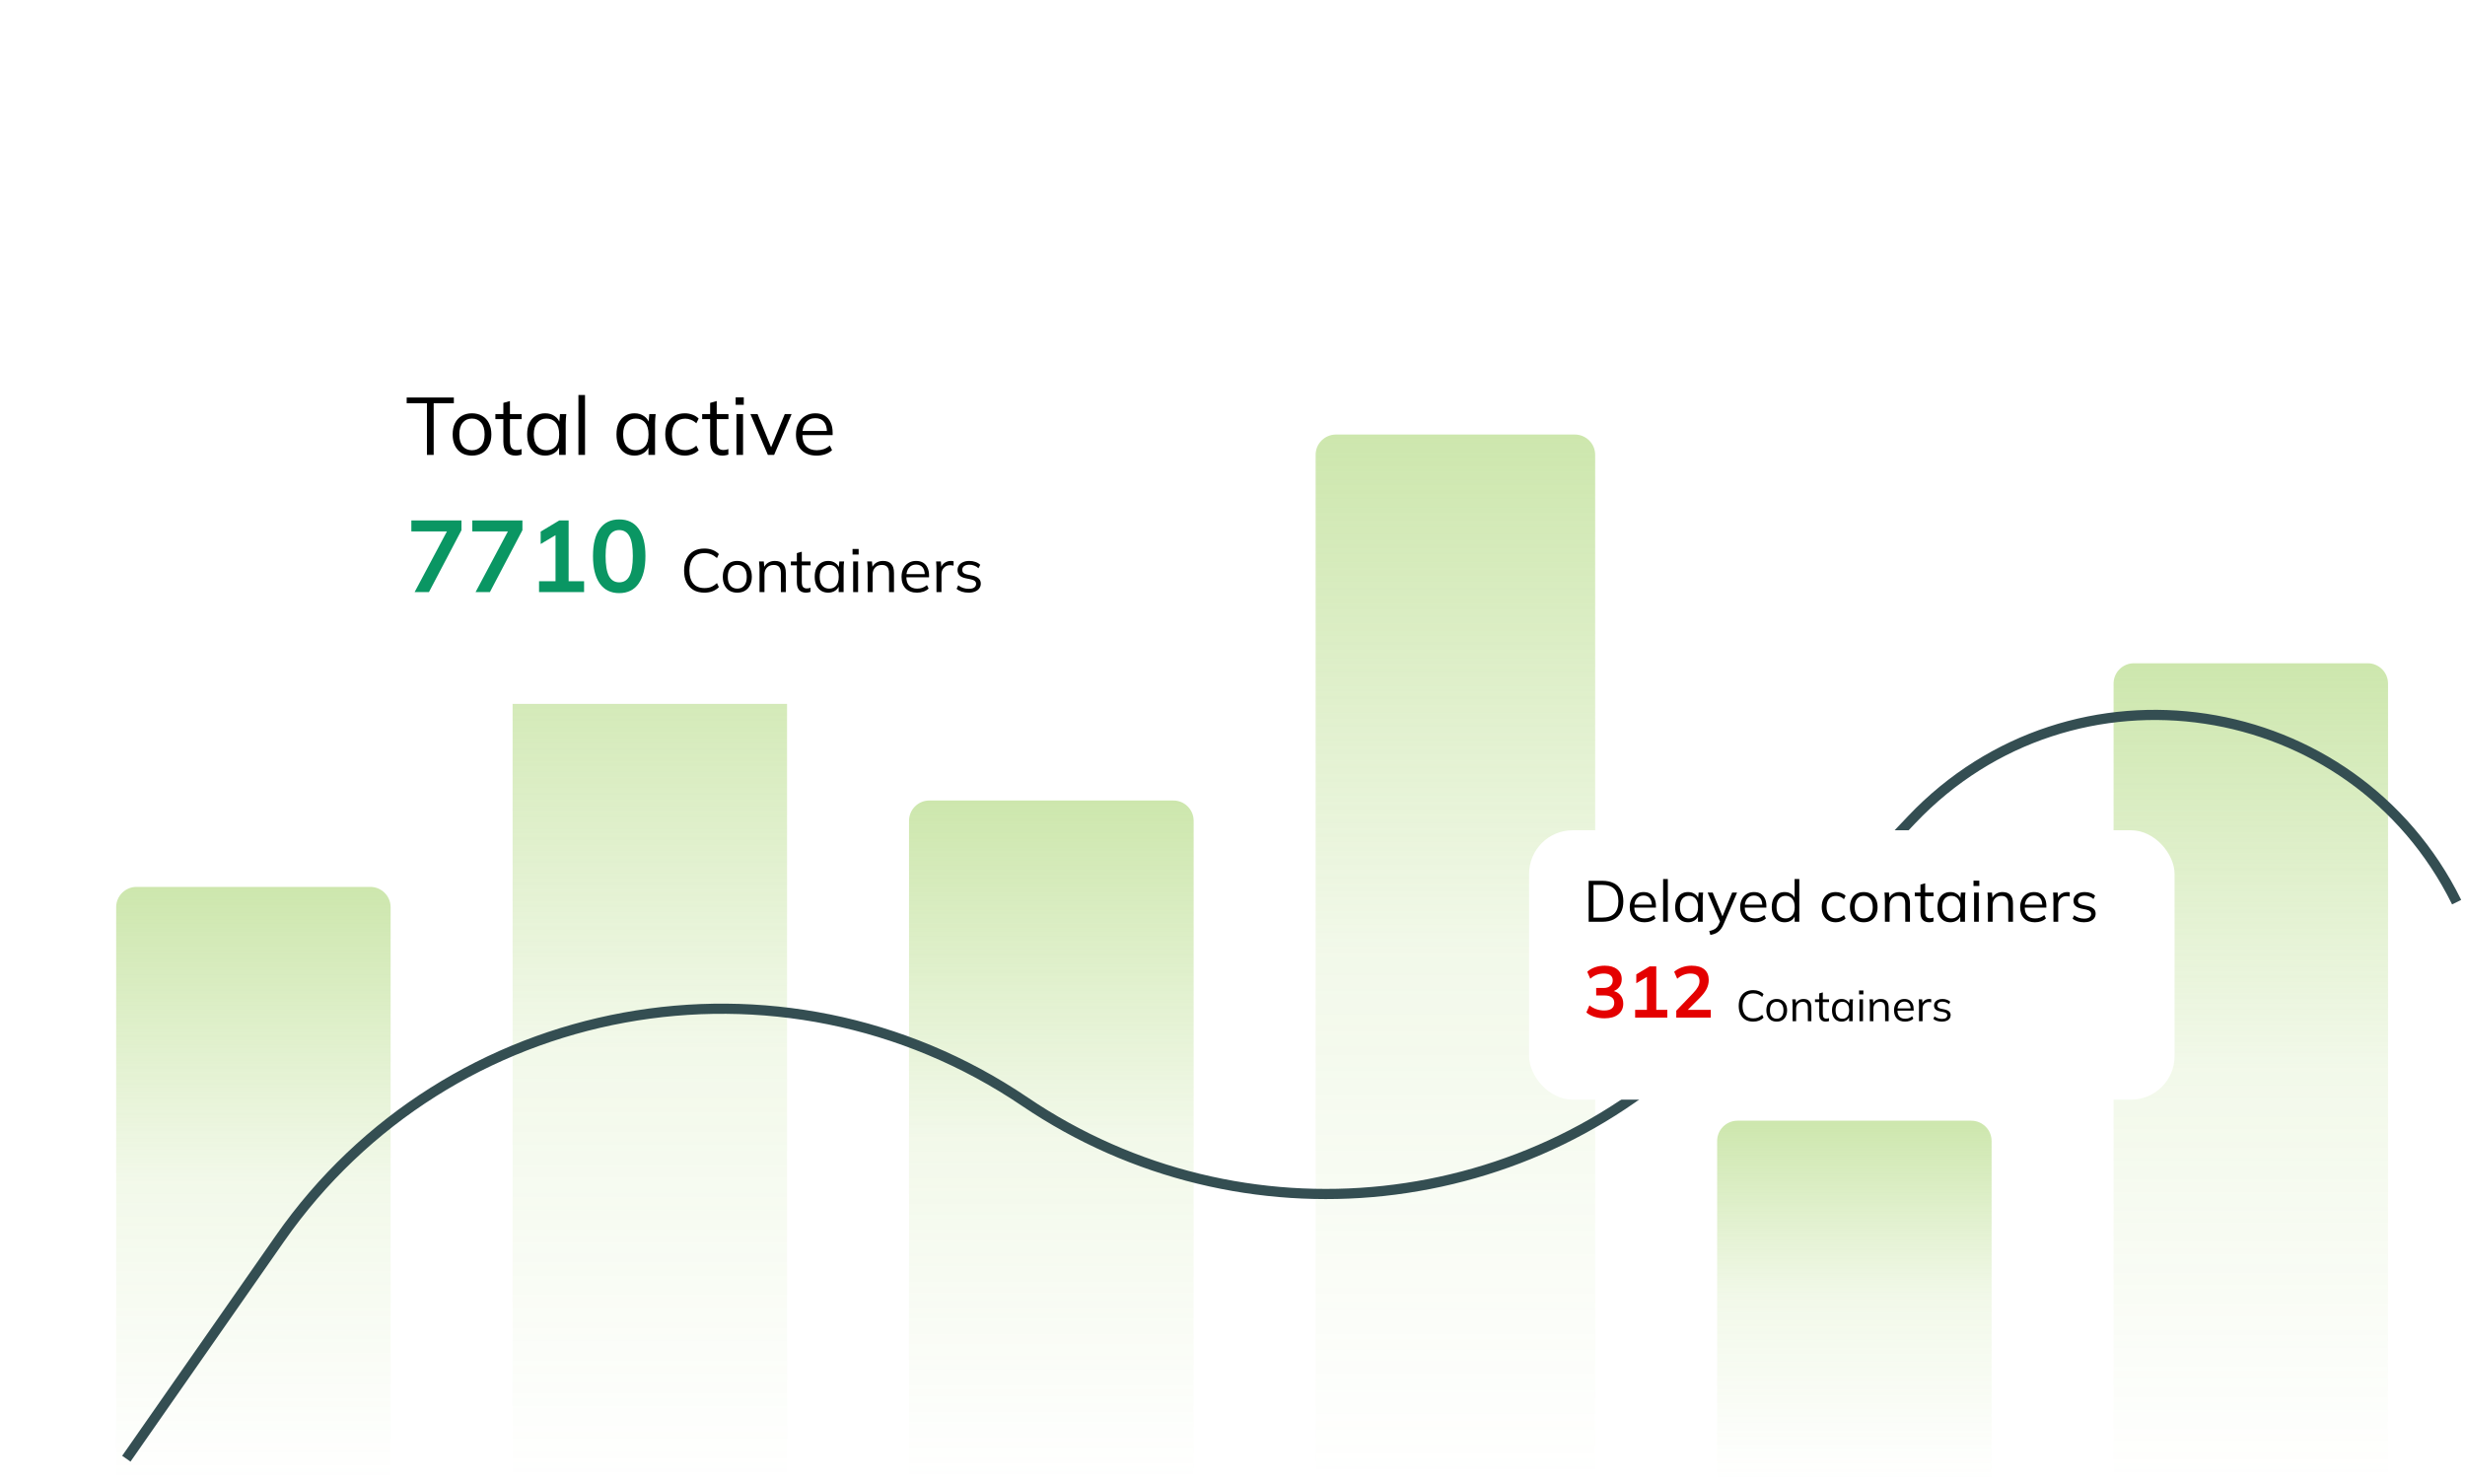 <svg width="485" height="292" viewBox="0 0 485 292" fill="none" xmlns="http://www.w3.org/2000/svg">
<g opacity="0.4">
<path d="M22.856 178.493C22.856 176.284 24.647 174.493 26.856 174.493H72.856C75.066 174.493 76.856 176.284 76.856 178.493V291.493H22.856V178.493Z" fill="url(#paint0_linear_803_51674)"/>
<path d="M100.856 126.493C100.856 124.284 102.647 122.493 104.856 122.493H150.856C153.066 122.493 154.856 124.284 154.856 126.493V291.493H100.856V126.493Z" fill="url(#paint1_linear_803_51674)"/>
<path d="M178.856 161.493C178.856 159.284 180.647 157.493 182.856 157.493H230.856C233.066 157.493 234.856 159.284 234.856 161.493V291.493H178.856V161.493Z" fill="url(#paint2_linear_803_51674)"/>
<path d="M258.856 89.493C258.856 87.284 260.647 85.493 262.856 85.493H309.856C312.066 85.493 313.856 87.284 313.856 89.493V291.493H258.856V89.493Z" fill="url(#paint3_linear_803_51674)"/>
<path d="M337.856 224.493C337.856 222.284 339.647 220.493 341.856 220.493H387.856C390.066 220.493 391.856 222.284 391.856 224.493V291.493H337.856V224.493Z" fill="url(#paint4_linear_803_51674)"/>
<path d="M415.856 134.493C415.856 132.284 417.647 130.493 419.856 130.493H465.856C468.066 130.493 469.856 132.284 469.856 134.493V291.493H415.856V134.493Z" fill="url(#paint5_linear_803_51674)"/>
</g>
<g filter="url(#filter0_d_803_51674)">
<rect x="64.856" y="60.493" width="154" height="74" rx="12" fill="white"/>
</g>
<path d="M84 89.493V79.333H80.016V78.213H89.296V79.333H85.328V89.493H84ZM92.854 89.637C92.086 89.637 91.414 89.471 90.838 89.141C90.273 88.799 89.835 88.319 89.526 87.701C89.217 87.071 89.062 86.33 89.062 85.477C89.062 84.613 89.217 83.871 89.526 83.253C89.835 82.634 90.273 82.159 90.838 81.829C91.414 81.487 92.086 81.317 92.854 81.317C93.633 81.317 94.305 81.487 94.87 81.829C95.446 82.159 95.889 82.634 96.198 83.253C96.518 83.871 96.678 84.613 96.678 85.477C96.678 86.33 96.518 87.071 96.198 87.701C95.889 88.319 95.446 88.799 94.87 89.141C94.305 89.471 93.633 89.637 92.854 89.637ZM92.854 88.581C93.622 88.581 94.23 88.319 94.678 87.797C95.126 87.263 95.35 86.49 95.35 85.477C95.35 84.453 95.121 83.679 94.662 83.157C94.214 82.623 93.611 82.357 92.854 82.357C92.097 82.357 91.494 82.623 91.046 83.157C90.598 83.679 90.374 84.453 90.374 85.477C90.374 86.49 90.598 87.263 91.046 87.797C91.494 88.319 92.097 88.581 92.854 88.581ZM101.468 89.637C100.679 89.637 100.076 89.413 99.66 88.965C99.244 88.506 99.036 87.818 99.036 86.901V82.469H97.468V81.461H99.036V79.269L100.332 78.901V81.461H102.636V82.469H100.332V86.757C100.332 87.397 100.439 87.855 100.652 88.133C100.876 88.399 101.207 88.533 101.644 88.533C101.847 88.533 102.028 88.517 102.188 88.485C102.348 88.442 102.492 88.394 102.62 88.341V89.429C102.471 89.493 102.29 89.541 102.076 89.573C101.874 89.615 101.671 89.637 101.468 89.637ZM107.27 89.637C106.556 89.637 105.932 89.471 105.398 89.141C104.865 88.799 104.449 88.319 104.15 87.701C103.862 87.082 103.718 86.341 103.718 85.477C103.718 84.602 103.862 83.855 104.15 83.237C104.449 82.618 104.865 82.143 105.398 81.813C105.932 81.482 106.556 81.317 107.27 81.317C107.996 81.317 108.62 81.503 109.142 81.877C109.676 82.239 110.028 82.735 110.198 83.365H110.006L110.182 81.461H111.43C111.398 81.77 111.366 82.085 111.334 82.405C111.313 82.714 111.302 83.018 111.302 83.317V89.493H110.006V87.605H110.182C110.012 88.234 109.66 88.73 109.126 89.093C108.593 89.455 107.974 89.637 107.27 89.637ZM107.526 88.581C108.294 88.581 108.902 88.319 109.35 87.797C109.798 87.263 110.022 86.49 110.022 85.477C110.022 84.453 109.798 83.679 109.35 83.157C108.902 82.623 108.294 82.357 107.526 82.357C106.769 82.357 106.161 82.623 105.702 83.157C105.254 83.679 105.03 84.453 105.03 85.477C105.03 86.49 105.254 87.263 105.702 87.797C106.161 88.319 106.769 88.581 107.526 88.581ZM113.808 89.493V77.717H115.104V89.493H113.808ZM124.848 89.637C124.134 89.637 123.51 89.471 122.976 89.141C122.443 88.799 122.027 88.319 121.728 87.701C121.44 87.082 121.296 86.341 121.296 85.477C121.296 84.602 121.44 83.855 121.728 83.237C122.027 82.618 122.443 82.143 122.976 81.813C123.51 81.482 124.134 81.317 124.848 81.317C125.574 81.317 126.198 81.503 126.72 81.877C127.254 82.239 127.606 82.735 127.776 83.365H127.584L127.76 81.461H129.008C128.976 81.77 128.944 82.085 128.912 82.405C128.891 82.714 128.88 83.018 128.88 83.317V89.493H127.584V87.605H127.76C127.59 88.234 127.238 88.73 126.704 89.093C126.171 89.455 125.552 89.637 124.848 89.637ZM125.104 88.581C125.872 88.581 126.48 88.319 126.928 87.797C127.376 87.263 127.6 86.49 127.6 85.477C127.6 84.453 127.376 83.679 126.928 83.157C126.48 82.623 125.872 82.357 125.104 82.357C124.347 82.357 123.739 82.623 123.28 83.157C122.832 83.679 122.608 84.453 122.608 85.477C122.608 86.49 122.832 87.263 123.28 87.797C123.739 88.319 124.347 88.581 125.104 88.581ZM134.762 89.637C133.973 89.637 133.285 89.466 132.698 89.125C132.122 88.783 131.674 88.298 131.354 87.669C131.045 87.039 130.89 86.293 130.89 85.429C130.89 84.554 131.05 83.813 131.37 83.205C131.69 82.586 132.138 82.117 132.714 81.797C133.301 81.477 133.983 81.317 134.762 81.317C135.274 81.317 135.77 81.407 136.25 81.589C136.741 81.77 137.146 82.026 137.466 82.357L137.002 83.285C136.682 82.975 136.33 82.746 135.946 82.597C135.573 82.447 135.205 82.373 134.842 82.373C134.01 82.373 133.365 82.634 132.906 83.157C132.447 83.679 132.218 84.442 132.218 85.445C132.218 86.437 132.447 87.205 132.906 87.749C133.365 88.293 134.01 88.565 134.842 88.565C135.194 88.565 135.557 88.495 135.93 88.357C136.314 88.218 136.671 87.989 137.002 87.669L137.466 88.581C137.135 88.922 136.725 89.183 136.234 89.365C135.743 89.546 135.253 89.637 134.762 89.637ZM142.156 89.637C141.367 89.637 140.764 89.413 140.348 88.965C139.932 88.506 139.724 87.818 139.724 86.901V82.469H138.156V81.461H139.724V79.269L141.02 78.901V81.461H143.324V82.469H141.02V86.757C141.02 87.397 141.127 87.855 141.34 88.133C141.564 88.399 141.895 88.533 142.332 88.533C142.535 88.533 142.716 88.517 142.876 88.485C143.036 88.442 143.18 88.394 143.308 88.341V89.429C143.159 89.493 142.977 89.541 142.764 89.573C142.561 89.615 142.359 89.637 142.156 89.637ZM144.902 89.493V81.461H146.198V89.493H144.902ZM144.742 79.637V78.181H146.342V79.637H144.742ZM151.082 89.493L147.642 81.461H149.05L151.93 88.533H151.498L154.41 81.461H155.754L152.314 89.493H151.082ZM160.673 89.637C159.414 89.637 158.422 89.274 157.697 88.549C156.971 87.813 156.609 86.794 156.609 85.493C156.609 84.65 156.769 83.919 157.089 83.301C157.409 82.671 157.857 82.186 158.433 81.845C159.009 81.493 159.67 81.317 160.417 81.317C161.153 81.317 161.771 81.471 162.273 81.781C162.774 82.09 163.158 82.533 163.425 83.109C163.691 83.674 163.825 84.346 163.825 85.125V85.605H157.601V84.789H162.977L162.705 84.997C162.705 84.143 162.513 83.477 162.129 82.997C161.745 82.517 161.174 82.277 160.417 82.277C159.617 82.277 158.993 82.559 158.545 83.125C158.097 83.679 157.873 84.431 157.873 85.381V85.525C157.873 86.527 158.118 87.29 158.609 87.813C159.11 88.325 159.809 88.581 160.705 88.581C161.185 88.581 161.633 88.511 162.049 88.373C162.475 88.223 162.881 87.983 163.265 87.653L163.713 88.565C163.361 88.906 162.913 89.173 162.369 89.365C161.835 89.546 161.27 89.637 160.673 89.637Z" fill="black"/>
<path d="M138.596 116.601C137.748 116.601 137.028 116.425 136.436 116.073C135.844 115.721 135.388 115.221 135.068 114.573C134.756 113.925 134.6 113.153 134.6 112.257C134.6 111.361 134.756 110.593 135.068 109.953C135.388 109.305 135.844 108.805 136.436 108.453C137.028 108.101 137.748 107.925 138.596 107.925C139.196 107.925 139.732 108.017 140.204 108.201C140.676 108.385 141.088 108.653 141.44 109.005L141.068 109.797C140.684 109.461 140.304 109.217 139.928 109.065C139.552 108.905 139.112 108.825 138.608 108.825C137.64 108.825 136.904 109.125 136.4 109.725C135.896 110.325 135.644 111.169 135.644 112.257C135.644 113.345 135.896 114.193 136.4 114.801C136.904 115.401 137.64 115.701 138.608 115.701C139.112 115.701 139.552 115.625 139.928 115.473C140.304 115.313 140.684 115.061 141.068 114.717L141.44 115.521C141.088 115.865 140.676 116.133 140.204 116.325C139.732 116.509 139.196 116.601 138.596 116.601ZM145.058 116.601C144.482 116.601 143.978 116.477 143.546 116.229C143.122 115.973 142.794 115.613 142.562 115.149C142.33 114.677 142.214 114.121 142.214 113.481C142.214 112.833 142.33 112.277 142.562 111.813C142.794 111.349 143.122 110.993 143.546 110.745C143.978 110.489 144.482 110.361 145.058 110.361C145.642 110.361 146.146 110.489 146.57 110.745C147.002 110.993 147.334 111.349 147.566 111.813C147.806 112.277 147.926 112.833 147.926 113.481C147.926 114.121 147.806 114.677 147.566 115.149C147.334 115.613 147.002 115.973 146.57 116.229C146.146 116.477 145.642 116.601 145.058 116.601ZM145.058 115.809C145.634 115.809 146.09 115.613 146.426 115.221C146.762 114.821 146.93 114.241 146.93 113.481C146.93 112.713 146.758 112.133 146.414 111.741C146.078 111.341 145.626 111.141 145.058 111.141C144.49 111.141 144.038 111.341 143.702 111.741C143.366 112.133 143.198 112.713 143.198 113.481C143.198 114.241 143.366 114.821 143.702 115.221C144.038 115.613 144.49 115.809 145.058 115.809ZM149.441 116.493V111.861C149.441 111.637 149.429 111.409 149.405 111.177C149.389 110.937 149.369 110.701 149.345 110.469H150.281L150.401 111.789H150.257C150.433 111.325 150.713 110.973 151.097 110.733C151.489 110.485 151.941 110.361 152.453 110.361C153.165 110.361 153.701 110.553 154.061 110.937C154.429 111.313 154.613 111.909 154.613 112.725V116.493H153.641V112.785C153.641 112.217 153.525 111.805 153.293 111.549C153.069 111.285 152.717 111.153 152.237 111.153C151.677 111.153 151.233 111.325 150.905 111.669C150.577 112.013 150.413 112.473 150.413 113.049V116.493H149.441ZM158.608 116.601C158.016 116.601 157.564 116.433 157.252 116.097C156.94 115.753 156.784 115.237 156.784 114.549V111.225H155.608V110.469H156.784V108.825L157.756 108.549V110.469H159.484V111.225H157.756V114.441C157.756 114.921 157.836 115.265 157.996 115.473C158.164 115.673 158.412 115.773 158.74 115.773C158.892 115.773 159.028 115.761 159.148 115.737C159.268 115.705 159.376 115.669 159.472 115.629V116.445C159.36 116.493 159.224 116.529 159.064 116.553C158.912 116.585 158.76 116.601 158.608 116.601ZM162.96 116.601C162.424 116.601 161.956 116.477 161.556 116.229C161.156 115.973 160.844 115.613 160.62 115.149C160.404 114.685 160.296 114.129 160.296 113.481C160.296 112.825 160.404 112.265 160.62 111.801C160.844 111.337 161.156 110.981 161.556 110.733C161.956 110.485 162.424 110.361 162.96 110.361C163.504 110.361 163.972 110.501 164.364 110.781C164.764 111.053 165.028 111.425 165.156 111.897H165.012L165.144 110.469H166.08C166.056 110.701 166.032 110.937 166.008 111.177C165.992 111.409 165.984 111.637 165.984 111.861V116.493H165.012V115.077H165.144C165.016 115.549 164.752 115.921 164.352 116.193C163.952 116.465 163.488 116.601 162.96 116.601ZM163.152 115.809C163.728 115.809 164.184 115.613 164.52 115.221C164.856 114.821 165.024 114.241 165.024 113.481C165.024 112.713 164.856 112.133 164.52 111.741C164.184 111.341 163.728 111.141 163.152 111.141C162.584 111.141 162.128 111.341 161.784 111.741C161.448 112.133 161.28 112.713 161.28 113.481C161.28 114.241 161.448 114.821 161.784 115.221C162.128 115.613 162.584 115.809 163.152 115.809ZM167.863 116.493V110.469H168.835V116.493H167.863ZM167.743 109.101V108.009H168.943V109.101H167.743ZM170.722 116.493V111.861C170.722 111.637 170.71 111.409 170.686 111.177C170.67 110.937 170.65 110.701 170.626 110.469H171.562L171.682 111.789H171.538C171.714 111.325 171.994 110.973 172.378 110.733C172.77 110.485 173.222 110.361 173.734 110.361C174.446 110.361 174.982 110.553 175.342 110.937C175.71 111.313 175.894 111.909 175.894 112.725V116.493H174.922V112.785C174.922 112.217 174.806 111.805 174.574 111.549C174.35 111.285 173.998 111.153 173.518 111.153C172.958 111.153 172.514 111.325 172.186 111.669C171.858 112.013 171.694 112.473 171.694 113.049V116.493H170.722ZM180.43 116.601C179.486 116.601 178.742 116.329 178.198 115.785C177.654 115.233 177.382 114.469 177.382 113.493C177.382 112.861 177.502 112.313 177.742 111.849C177.982 111.377 178.318 111.013 178.75 110.757C179.182 110.493 179.678 110.361 180.238 110.361C180.79 110.361 181.254 110.477 181.63 110.709C182.006 110.941 182.294 111.273 182.494 111.705C182.694 112.129 182.794 112.633 182.794 113.217V113.577H178.126V112.965H182.158L181.954 113.121C181.954 112.481 181.81 111.981 181.522 111.621C181.234 111.261 180.806 111.081 180.238 111.081C179.638 111.081 179.17 111.293 178.834 111.717C178.498 112.133 178.33 112.697 178.33 113.409V113.517C178.33 114.269 178.514 114.841 178.882 115.233C179.258 115.617 179.782 115.809 180.454 115.809C180.814 115.809 181.15 115.757 181.462 115.653C181.782 115.541 182.086 115.361 182.374 115.113L182.71 115.797C182.446 116.053 182.11 116.253 181.702 116.397C181.302 116.533 180.878 116.601 180.43 116.601ZM184.257 116.493V111.921C184.257 111.681 184.249 111.437 184.233 111.189C184.225 110.941 184.209 110.701 184.185 110.469H185.121L185.241 111.933L185.073 111.945C185.153 111.585 185.293 111.289 185.493 111.057C185.693 110.825 185.929 110.653 186.201 110.541C186.473 110.421 186.757 110.361 187.053 110.361C187.173 110.361 187.277 110.365 187.365 110.373C187.461 110.381 187.549 110.401 187.629 110.433L187.617 111.297C187.497 111.257 187.385 111.233 187.281 111.225C187.185 111.209 187.073 111.201 186.945 111.201C186.593 111.201 186.285 111.285 186.021 111.453C185.765 111.621 185.569 111.837 185.433 112.101C185.305 112.365 185.241 112.645 185.241 112.941V116.493H184.257ZM190.586 116.601C190.106 116.601 189.658 116.537 189.242 116.409C188.826 116.273 188.482 116.085 188.21 115.845L188.546 115.161C188.842 115.393 189.162 115.565 189.506 115.677C189.858 115.789 190.222 115.845 190.598 115.845C191.078 115.845 191.438 115.761 191.678 115.593C191.926 115.417 192.05 115.177 192.05 114.873C192.05 114.641 191.97 114.457 191.81 114.321C191.658 114.177 191.406 114.065 191.054 113.985L189.938 113.757C189.426 113.645 189.042 113.457 188.786 113.193C188.53 112.921 188.402 112.577 188.402 112.161C188.402 111.809 188.494 111.501 188.678 111.237C188.862 110.965 189.13 110.753 189.482 110.601C189.834 110.441 190.246 110.361 190.718 110.361C191.158 110.361 191.562 110.429 191.93 110.565C192.306 110.693 192.618 110.881 192.866 111.129L192.518 111.801C192.278 111.569 192.002 111.397 191.69 111.285C191.386 111.165 191.07 111.105 190.742 111.105C190.27 111.105 189.914 111.201 189.674 111.393C189.442 111.577 189.326 111.821 189.326 112.125C189.326 112.357 189.398 112.549 189.542 112.701C189.694 112.845 189.926 112.953 190.238 113.025L191.354 113.253C191.898 113.373 192.302 113.561 192.566 113.817C192.838 114.065 192.974 114.401 192.974 114.825C192.974 115.185 192.874 115.501 192.674 115.773C192.474 116.037 192.194 116.241 191.834 116.385C191.482 116.529 191.066 116.601 190.586 116.601Z" fill="black"/>
<path d="M81.576 116.493L88.416 103.653V104.553H80.936V102.393H90.796V104.313L84.396 116.493H81.576ZM93.569 116.493L100.409 103.653V104.553H92.929V102.393H102.789V104.313L96.389 116.493H93.569ZM106.061 116.493V114.353H109.301V104.553H110.541L106.381 107.033V104.593L110.041 102.393H111.881V114.353H114.921V116.493H106.061ZM121.833 116.693C120.18 116.693 118.906 116.066 118.013 114.813C117.12 113.546 116.673 111.746 116.673 109.413C116.673 107.053 117.12 105.259 118.013 104.033C118.906 102.806 120.18 102.193 121.833 102.193C123.5 102.193 124.773 102.806 125.653 104.033C126.546 105.259 126.993 107.046 126.993 109.393C126.993 111.739 126.546 113.546 125.653 114.813C124.773 116.066 123.5 116.693 121.833 116.693ZM121.833 114.573C122.74 114.573 123.413 114.159 123.853 113.333C124.293 112.493 124.513 111.179 124.513 109.393C124.513 107.606 124.293 106.313 123.853 105.513C123.413 104.699 122.74 104.293 121.833 104.293C120.94 104.293 120.266 104.699 119.813 105.513C119.373 106.313 119.153 107.606 119.153 109.393C119.153 111.179 119.373 112.493 119.813 113.333C120.266 114.159 120.94 114.573 121.833 114.573Z" fill="#0A9663"/>
<path d="M24.856 286.993L55.055 243.709C88.217 196.176 153.643 184.252 201.637 216.744V216.744C244.336 245.653 301.884 239.549 337.369 202.135L376.113 161.284C407.766 127.91 462.98 136.255 483.356 177.493V177.493" stroke="#344e52" stroke-width="2"/>
<g filter="url(#filter1_d_803_51674)">
<rect x="300.856" y="160.493" width="127" height="53" rx="8.571" fill="white"/>
</g>
<path d="M312.576 181.35V173.293H315.25C316.142 173.293 316.896 173.449 317.513 173.761C318.13 174.066 318.599 174.519 318.919 175.121C319.239 175.716 319.399 176.447 319.399 177.316C319.399 178.177 319.239 178.908 318.919 179.51C318.599 180.112 318.13 180.569 317.513 180.881C316.896 181.194 316.142 181.35 315.25 181.35H312.576ZM313.525 180.538H315.182C316.279 180.538 317.094 180.272 317.627 179.738C318.161 179.197 318.427 178.39 318.427 177.316C318.427 176.234 318.161 175.426 317.627 174.893C317.094 174.359 316.279 174.093 315.182 174.093H313.525V180.538ZM323.56 181.453C322.661 181.453 321.952 181.194 321.434 180.676C320.916 180.15 320.657 179.422 320.657 178.493C320.657 177.891 320.771 177.369 321 176.927C321.228 176.477 321.548 176.131 321.96 175.887C322.371 175.636 322.843 175.51 323.377 175.51C323.903 175.51 324.344 175.62 324.703 175.841C325.061 176.062 325.335 176.378 325.525 176.79C325.716 177.194 325.811 177.674 325.811 178.23V178.573H321.365V177.99H325.205L325.011 178.138C325.011 177.529 324.874 177.053 324.6 176.71C324.325 176.367 323.918 176.196 323.377 176.196C322.805 176.196 322.36 176.397 322.04 176.801C321.72 177.197 321.56 177.735 321.56 178.413V178.516C321.56 179.232 321.735 179.777 322.085 180.15C322.443 180.516 322.943 180.698 323.583 180.698C323.925 180.698 324.245 180.649 324.543 180.55C324.847 180.443 325.137 180.272 325.411 180.036L325.731 180.687C325.48 180.931 325.16 181.121 324.771 181.258C324.39 181.388 323.986 181.453 323.56 181.453ZM327.228 181.35V172.938H328.153V181.35H327.228ZM332.134 181.453C331.623 181.453 331.178 181.335 330.797 181.098C330.416 180.855 330.118 180.512 329.905 180.07C329.699 179.628 329.597 179.098 329.597 178.481C329.597 177.857 329.699 177.323 329.905 176.881C330.118 176.439 330.416 176.1 330.797 175.864C331.178 175.628 331.623 175.51 332.134 175.51C332.652 175.51 333.098 175.643 333.471 175.91C333.852 176.169 334.103 176.523 334.225 176.973H334.088L334.214 175.613H335.105C335.082 175.834 335.059 176.058 335.037 176.287C335.021 176.508 335.014 176.725 335.014 176.938V181.35H334.088V180.001H334.214C334.092 180.451 333.84 180.805 333.459 181.064C333.078 181.323 332.637 181.453 332.134 181.453ZM332.317 180.698C332.865 180.698 333.299 180.512 333.619 180.138C333.939 179.757 334.099 179.205 334.099 178.481C334.099 177.75 333.939 177.197 333.619 176.824C333.299 176.443 332.865 176.253 332.317 176.253C331.776 176.253 331.341 176.443 331.014 176.824C330.694 177.197 330.534 177.75 330.534 178.481C330.534 179.205 330.694 179.757 331.014 180.138C331.341 180.512 331.776 180.698 332.317 180.698ZM336.519 183.944L336.302 183.178C336.66 183.095 336.957 182.996 337.193 182.881C337.437 182.775 337.639 182.63 337.799 182.447C337.959 182.264 338.096 182.036 338.211 181.761L338.508 181.087L338.485 181.476L335.982 175.613H336.988L339.056 180.653H338.759L340.805 175.613H341.776L339.125 181.83C338.972 182.196 338.805 182.5 338.622 182.744C338.439 182.996 338.241 183.197 338.028 183.35C337.822 183.51 337.593 183.636 337.342 183.727C337.091 183.818 336.816 183.891 336.519 183.944ZM345.29 181.453C344.391 181.453 343.682 181.194 343.164 180.676C342.646 180.15 342.387 179.422 342.387 178.493C342.387 177.891 342.501 177.369 342.73 176.927C342.958 176.477 343.278 176.131 343.69 175.887C344.101 175.636 344.573 175.51 345.107 175.51C345.632 175.51 346.074 175.62 346.432 175.841C346.791 176.062 347.065 176.378 347.255 176.79C347.446 177.194 347.541 177.674 347.541 178.23V178.573H343.095V177.99H346.935L346.741 178.138C346.741 177.529 346.604 177.053 346.33 176.71C346.055 176.367 345.648 176.196 345.107 176.196C344.535 176.196 344.09 176.397 343.77 176.801C343.45 177.197 343.29 177.735 343.29 178.413V178.516C343.29 179.232 343.465 179.777 343.815 180.15C344.173 180.516 344.672 180.698 345.312 180.698C345.655 180.698 345.975 180.649 346.272 180.55C346.577 180.443 346.867 180.272 347.141 180.036L347.461 180.687C347.21 180.931 346.89 181.121 346.501 181.258C346.12 181.388 345.716 181.453 345.29 181.453ZM351.129 181.453C350.626 181.453 350.184 181.335 349.803 181.098C349.422 180.855 349.125 180.512 348.912 180.07C348.706 179.628 348.603 179.098 348.603 178.481C348.603 177.857 348.706 177.323 348.912 176.881C349.125 176.439 349.422 176.1 349.803 175.864C350.184 175.628 350.626 175.51 351.129 175.51C351.647 175.51 352.093 175.639 352.466 175.898C352.847 176.157 353.102 176.508 353.232 176.95H353.095V172.938H354.02V181.35H353.106V179.978H353.232C353.11 180.436 352.858 180.797 352.478 181.064C352.097 181.323 351.647 181.453 351.129 181.453ZM351.323 180.698C351.864 180.698 352.298 180.512 352.626 180.138C352.954 179.757 353.118 179.205 353.118 178.481C353.118 177.75 352.954 177.197 352.626 176.824C352.298 176.443 351.864 176.253 351.323 176.253C350.782 176.253 350.348 176.443 350.02 176.824C349.7 177.197 349.54 177.75 349.54 178.481C349.54 179.205 349.7 179.757 350.02 180.138C350.348 180.512 350.782 180.698 351.323 180.698ZM361.202 181.453C360.638 181.453 360.146 181.331 359.727 181.087C359.316 180.843 358.996 180.497 358.767 180.047C358.546 179.597 358.436 179.064 358.436 178.447C358.436 177.822 358.55 177.293 358.779 176.858C359.007 176.417 359.327 176.081 359.739 175.853C360.158 175.624 360.645 175.51 361.202 175.51C361.567 175.51 361.922 175.575 362.264 175.704C362.615 175.834 362.904 176.017 363.133 176.253L362.802 176.916C362.573 176.695 362.322 176.531 362.047 176.424C361.781 176.317 361.518 176.264 361.259 176.264C360.664 176.264 360.203 176.451 359.876 176.824C359.548 177.197 359.384 177.742 359.384 178.458C359.384 179.167 359.548 179.716 359.876 180.104C360.203 180.493 360.664 180.687 361.259 180.687C361.51 180.687 361.769 180.637 362.036 180.538C362.31 180.439 362.565 180.276 362.802 180.047L363.133 180.698C362.897 180.942 362.603 181.129 362.253 181.258C361.903 181.388 361.552 181.453 361.202 181.453ZM366.691 181.453C366.143 181.453 365.663 181.335 365.251 181.098C364.847 180.855 364.535 180.512 364.314 180.07C364.093 179.62 363.983 179.091 363.983 178.481C363.983 177.864 364.093 177.335 364.314 176.893C364.535 176.451 364.847 176.112 365.251 175.876C365.663 175.632 366.143 175.51 366.691 175.51C367.247 175.51 367.727 175.632 368.131 175.876C368.543 176.112 368.859 176.451 369.08 176.893C369.308 177.335 369.423 177.864 369.423 178.481C369.423 179.091 369.308 179.62 369.08 180.07C368.859 180.512 368.543 180.855 368.131 181.098C367.727 181.335 367.247 181.453 366.691 181.453ZM366.691 180.698C367.24 180.698 367.674 180.512 367.994 180.138C368.314 179.757 368.474 179.205 368.474 178.481C368.474 177.75 368.31 177.197 367.983 176.824C367.663 176.443 367.232 176.253 366.691 176.253C366.15 176.253 365.72 176.443 365.4 176.824C365.08 177.197 364.92 177.75 364.92 178.481C364.92 179.205 365.08 179.757 365.4 180.138C365.72 180.512 366.15 180.698 366.691 180.698ZM370.866 181.35V176.938C370.866 176.725 370.855 176.508 370.832 176.287C370.817 176.058 370.797 175.834 370.775 175.613H371.666L371.78 176.87H371.643C371.811 176.428 372.077 176.093 372.443 175.864C372.817 175.628 373.247 175.51 373.735 175.51C374.413 175.51 374.923 175.693 375.266 176.058C375.617 176.417 375.792 176.984 375.792 177.761V181.35H374.866V177.818C374.866 177.277 374.756 176.885 374.535 176.641C374.321 176.39 373.986 176.264 373.529 176.264C372.996 176.264 372.573 176.428 372.26 176.756C371.948 177.083 371.792 177.521 371.792 178.07V181.35H370.866ZM379.597 181.453C379.033 181.453 378.602 181.293 378.305 180.973C378.008 180.645 377.86 180.154 377.86 179.498V176.333H376.74V175.613H377.86V174.047L378.785 173.784V175.613H380.431V176.333H378.785V179.396C378.785 179.853 378.862 180.18 379.014 180.378C379.174 180.569 379.41 180.664 379.722 180.664C379.867 180.664 379.997 180.653 380.111 180.63C380.225 180.599 380.328 180.565 380.42 180.527V181.304C380.313 181.35 380.183 181.384 380.031 181.407C379.886 181.437 379.742 181.453 379.597 181.453ZM383.741 181.453C383.23 181.453 382.785 181.335 382.404 181.098C382.023 180.855 381.726 180.512 381.512 180.07C381.307 179.628 381.204 179.098 381.204 178.481C381.204 177.857 381.307 177.323 381.512 176.881C381.726 176.439 382.023 176.1 382.404 175.864C382.785 175.628 383.23 175.51 383.741 175.51C384.259 175.51 384.705 175.643 385.078 175.91C385.459 176.169 385.71 176.523 385.832 176.973H385.695L385.821 175.613H386.712C386.689 175.834 386.667 176.058 386.644 176.287C386.628 176.508 386.621 176.725 386.621 176.938V181.35H385.695V180.001H385.821C385.699 180.451 385.448 180.805 385.067 181.064C384.686 181.323 384.244 181.453 383.741 181.453ZM383.924 180.698C384.472 180.698 384.907 180.512 385.227 180.138C385.547 179.757 385.707 179.205 385.707 178.481C385.707 177.75 385.547 177.197 385.227 176.824C384.907 176.443 384.472 176.253 383.924 176.253C383.383 176.253 382.948 176.443 382.621 176.824C382.301 177.197 382.141 177.75 382.141 178.481C382.141 179.205 382.301 179.757 382.621 180.138C382.948 180.512 383.383 180.698 383.924 180.698ZM388.411 181.35V175.613H389.336V181.35H388.411ZM388.296 174.31V173.27H389.439V174.31H388.296ZM391.134 181.35V176.938C391.134 176.725 391.122 176.508 391.1 176.287C391.084 176.058 391.065 175.834 391.042 175.613H391.934L392.048 176.87H391.911C392.079 176.428 392.345 176.093 392.711 175.864C393.084 175.628 393.515 175.51 394.002 175.51C394.681 175.51 395.191 175.693 395.534 176.058C395.884 176.417 396.06 176.984 396.06 177.761V181.35H395.134V177.818C395.134 177.277 395.023 176.885 394.802 176.641C394.589 176.39 394.254 176.264 393.797 176.264C393.263 176.264 392.841 176.428 392.528 176.756C392.216 177.083 392.06 177.521 392.06 178.07V181.35H391.134ZM400.379 181.453C399.48 181.453 398.771 181.194 398.253 180.676C397.735 180.15 397.476 179.422 397.476 178.493C397.476 177.891 397.59 177.369 397.819 176.927C398.047 176.477 398.367 176.131 398.779 175.887C399.19 175.636 399.663 175.51 400.196 175.51C400.722 175.51 401.164 175.62 401.522 175.841C401.88 176.062 402.154 176.378 402.345 176.79C402.535 177.194 402.63 177.674 402.63 178.23V178.573H398.185V177.99H402.025L401.83 178.138C401.83 177.529 401.693 177.053 401.419 176.71C401.145 176.367 400.737 176.196 400.196 176.196C399.625 176.196 399.179 176.397 398.859 176.801C398.539 177.197 398.379 177.735 398.379 178.413V178.516C398.379 179.232 398.554 179.777 398.905 180.15C399.263 180.516 399.762 180.698 400.402 180.698C400.745 180.698 401.065 180.649 401.362 180.55C401.667 180.443 401.956 180.272 402.23 180.036L402.55 180.687C402.299 180.931 401.979 181.121 401.59 181.258C401.209 181.388 400.806 181.453 400.379 181.453ZM404.024 181.35V176.996C404.024 176.767 404.016 176.535 404.001 176.298C403.993 176.062 403.978 175.834 403.955 175.613H404.847L404.961 177.007L404.801 177.018C404.877 176.676 405.011 176.394 405.201 176.173C405.392 175.952 405.616 175.788 405.875 175.681C406.134 175.567 406.405 175.51 406.687 175.51C406.801 175.51 406.9 175.514 406.984 175.521C407.075 175.529 407.159 175.548 407.235 175.578L407.224 176.401C407.11 176.363 407.003 176.34 406.904 176.333C406.813 176.317 406.706 176.31 406.584 176.31C406.249 176.31 405.955 176.39 405.704 176.55C405.46 176.71 405.273 176.916 405.144 177.167C405.022 177.418 404.961 177.685 404.961 177.967V181.35H404.024ZM410.051 181.453C409.594 181.453 409.168 181.392 408.771 181.27C408.375 181.14 408.048 180.961 407.789 180.733L408.109 180.081C408.39 180.302 408.695 180.466 409.023 180.573C409.358 180.679 409.705 180.733 410.063 180.733C410.52 180.733 410.863 180.653 411.091 180.493C411.328 180.325 411.446 180.097 411.446 179.807C411.446 179.586 411.369 179.411 411.217 179.281C411.072 179.144 410.832 179.037 410.497 178.961L409.434 178.744C408.947 178.637 408.581 178.458 408.337 178.207C408.093 177.948 407.971 177.62 407.971 177.224C407.971 176.889 408.059 176.596 408.234 176.344C408.409 176.085 408.665 175.883 409 175.738C409.335 175.586 409.728 175.51 410.177 175.51C410.596 175.51 410.981 175.575 411.331 175.704C411.689 175.826 411.987 176.005 412.223 176.241L411.891 176.881C411.663 176.66 411.4 176.497 411.103 176.39C410.813 176.276 410.512 176.218 410.2 176.218C409.75 176.218 409.411 176.31 409.183 176.493C408.962 176.668 408.851 176.9 408.851 177.19C408.851 177.411 408.92 177.594 409.057 177.738C409.202 177.876 409.423 177.978 409.72 178.047L410.783 178.264C411.301 178.378 411.686 178.557 411.937 178.801C412.196 179.037 412.326 179.357 412.326 179.761C412.326 180.104 412.23 180.405 412.04 180.664C411.849 180.916 411.583 181.11 411.24 181.247C410.905 181.384 410.509 181.453 410.051 181.453Z" fill="black"/>
<path d="M344.956 200.998C344.35 200.998 343.836 200.873 343.413 200.621C342.99 200.37 342.665 200.013 342.436 199.55C342.213 199.087 342.102 198.536 342.102 197.896C342.102 197.256 342.213 196.707 342.436 196.25C342.665 195.787 342.99 195.43 343.413 195.178C343.836 194.927 344.35 194.801 344.956 194.801C345.385 194.801 345.767 194.867 346.105 194.998C346.442 195.13 346.736 195.321 346.987 195.573L346.722 196.138C346.447 195.898 346.176 195.724 345.907 195.616C345.639 195.501 345.325 195.444 344.965 195.444C344.273 195.444 343.747 195.658 343.387 196.087C343.027 196.516 342.847 197.118 342.847 197.896C342.847 198.673 343.027 199.278 343.387 199.713C343.747 200.141 344.273 200.356 344.965 200.356C345.325 200.356 345.639 200.301 345.907 200.193C346.176 200.078 346.447 199.898 346.722 199.653L346.987 200.227C346.736 200.473 346.442 200.664 346.105 200.801C345.767 200.933 345.385 200.998 344.956 200.998ZM349.571 200.998C349.16 200.998 348.8 200.91 348.491 200.733C348.188 200.55 347.954 200.293 347.788 199.961C347.623 199.624 347.54 199.227 347.54 198.77C347.54 198.307 347.623 197.91 347.788 197.578C347.954 197.247 348.188 196.993 348.491 196.816C348.8 196.633 349.16 196.541 349.571 196.541C349.988 196.541 350.348 196.633 350.651 196.816C350.96 196.993 351.197 197.247 351.363 197.578C351.534 197.91 351.62 198.307 351.62 198.77C351.62 199.227 351.534 199.624 351.363 199.961C351.197 200.293 350.96 200.55 350.651 200.733C350.348 200.91 349.988 200.998 349.571 200.998ZM349.571 200.433C349.983 200.433 350.308 200.293 350.548 200.013C350.788 199.727 350.908 199.313 350.908 198.77C350.908 198.221 350.785 197.807 350.54 197.527C350.3 197.241 349.977 197.098 349.571 197.098C349.165 197.098 348.843 197.241 348.603 197.527C348.363 197.807 348.243 198.221 348.243 198.77C348.243 199.313 348.363 199.727 348.603 200.013C348.843 200.293 349.165 200.433 349.571 200.433ZM352.702 200.921V197.613C352.702 197.453 352.694 197.29 352.677 197.124C352.665 196.953 352.651 196.784 352.634 196.618H353.302L353.388 197.561H353.285C353.411 197.23 353.611 196.978 353.885 196.807C354.165 196.63 354.488 196.541 354.854 196.541C355.362 196.541 355.745 196.678 356.002 196.953C356.265 197.221 356.397 197.647 356.397 198.23V200.921H355.702V198.273C355.702 197.867 355.619 197.573 355.454 197.39C355.294 197.201 355.042 197.107 354.699 197.107C354.299 197.107 353.982 197.23 353.748 197.476C353.514 197.721 353.397 198.05 353.397 198.461V200.921H352.702ZM359.25 200.998C358.827 200.998 358.505 200.878 358.282 200.638C358.059 200.393 357.947 200.024 357.947 199.533V197.158H357.107V196.618H357.947V195.444L358.642 195.247V196.618H359.876V197.158H358.642V199.456C358.642 199.798 358.699 200.044 358.813 200.193C358.933 200.336 359.11 200.407 359.345 200.407C359.453 200.407 359.55 200.398 359.636 200.381C359.722 200.358 359.799 200.333 359.867 200.304V200.887C359.787 200.921 359.69 200.947 359.576 200.964C359.467 200.987 359.359 200.998 359.25 200.998ZM362.358 200.998C361.976 200.998 361.641 200.91 361.356 200.733C361.07 200.55 360.847 200.293 360.687 199.961C360.533 199.63 360.456 199.233 360.456 198.77C360.456 198.301 360.533 197.901 360.687 197.57C360.847 197.238 361.07 196.984 361.356 196.807C361.641 196.63 361.976 196.541 362.358 196.541C362.747 196.541 363.081 196.641 363.361 196.841C363.647 197.036 363.836 197.301 363.927 197.638H363.824L363.918 196.618H364.587C364.57 196.784 364.553 196.953 364.536 197.124C364.524 197.29 364.518 197.453 364.518 197.613V200.921H363.824V199.91H363.918C363.827 200.247 363.638 200.513 363.353 200.707C363.067 200.901 362.736 200.998 362.358 200.998ZM362.496 200.433C362.907 200.433 363.233 200.293 363.473 200.013C363.713 199.727 363.833 199.313 363.833 198.77C363.833 198.221 363.713 197.807 363.473 197.527C363.233 197.241 362.907 197.098 362.496 197.098C362.09 197.098 361.764 197.241 361.518 197.527C361.278 197.807 361.158 198.221 361.158 198.77C361.158 199.313 361.278 199.727 361.518 200.013C361.764 200.293 362.09 200.433 362.496 200.433ZM365.861 200.921V196.618H366.555V200.921H365.861ZM365.775 195.641V194.861H366.632V195.641H365.775ZM367.903 200.921V197.613C367.903 197.453 367.895 197.29 367.877 197.124C367.866 196.953 367.852 196.784 367.835 196.618H368.503L368.589 197.561H368.486C368.612 197.23 368.812 196.978 369.086 196.807C369.366 196.63 369.689 196.541 370.055 196.541C370.563 196.541 370.946 196.678 371.203 196.953C371.466 197.221 371.597 197.647 371.597 198.23V200.921H370.903V198.273C370.903 197.867 370.82 197.573 370.655 197.39C370.495 197.201 370.243 197.107 369.9 197.107C369.5 197.107 369.183 197.23 368.949 197.476C368.715 197.721 368.597 198.05 368.597 198.461V200.921H367.903ZM374.837 200.998C374.163 200.998 373.631 200.804 373.243 200.416C372.854 200.021 372.66 199.476 372.66 198.778C372.66 198.327 372.745 197.936 372.917 197.604C373.088 197.267 373.328 197.007 373.637 196.824C373.945 196.636 374.3 196.541 374.7 196.541C375.094 196.541 375.425 196.624 375.694 196.79C375.963 196.956 376.168 197.193 376.311 197.501C376.454 197.804 376.525 198.164 376.525 198.581V198.838H373.191V198.401H376.071L375.925 198.513C375.925 198.056 375.823 197.698 375.617 197.441C375.411 197.184 375.105 197.056 374.7 197.056C374.271 197.056 373.937 197.207 373.697 197.51C373.457 197.807 373.337 198.21 373.337 198.718V198.796C373.337 199.333 373.468 199.741 373.731 200.021C374 200.296 374.374 200.433 374.854 200.433C375.111 200.433 375.351 200.396 375.574 200.321C375.803 200.241 376.02 200.113 376.225 199.936L376.465 200.424C376.277 200.607 376.037 200.75 375.745 200.853C375.46 200.95 375.157 200.998 374.837 200.998ZM377.571 200.921V197.656C377.571 197.484 377.565 197.31 377.554 197.133C377.548 196.956 377.536 196.784 377.519 196.618H378.188L378.274 197.664L378.154 197.673C378.211 197.416 378.311 197.204 378.454 197.038C378.596 196.873 378.765 196.75 378.959 196.67C379.154 196.584 379.356 196.541 379.568 196.541C379.654 196.541 379.728 196.544 379.791 196.55C379.859 196.556 379.922 196.57 379.979 196.593L379.971 197.21C379.885 197.181 379.805 197.164 379.731 197.158C379.662 197.147 379.582 197.141 379.491 197.141C379.239 197.141 379.019 197.201 378.831 197.321C378.648 197.441 378.508 197.596 378.411 197.784C378.319 197.973 378.274 198.173 378.274 198.384V200.921H377.571ZM382.091 200.998C381.748 200.998 381.428 200.953 381.131 200.861C380.834 200.764 380.588 200.63 380.394 200.458L380.634 199.97C380.846 200.136 381.074 200.258 381.32 200.338C381.571 200.418 381.831 200.458 382.1 200.458C382.443 200.458 382.7 200.398 382.871 200.278C383.048 200.153 383.137 199.981 383.137 199.764C383.137 199.598 383.08 199.467 382.966 199.37C382.857 199.267 382.677 199.187 382.426 199.13L381.628 198.967C381.263 198.887 380.988 198.753 380.806 198.564C380.623 198.37 380.531 198.124 380.531 197.827C380.531 197.576 380.597 197.356 380.728 197.167C380.86 196.973 381.051 196.821 381.303 196.713C381.554 196.598 381.848 196.541 382.186 196.541C382.5 196.541 382.788 196.59 383.051 196.687C383.32 196.778 383.543 196.913 383.72 197.09L383.471 197.57C383.3 197.404 383.103 197.281 382.88 197.201C382.663 197.116 382.437 197.073 382.203 197.073C381.866 197.073 381.611 197.141 381.44 197.278C381.274 197.41 381.191 197.584 381.191 197.801C381.191 197.967 381.243 198.104 381.346 198.213C381.454 198.316 381.62 198.393 381.843 198.444L382.64 198.607C383.028 198.693 383.317 198.827 383.506 199.01C383.7 199.187 383.797 199.427 383.797 199.73C383.797 199.987 383.726 200.213 383.583 200.407C383.44 200.596 383.24 200.741 382.983 200.844C382.731 200.947 382.434 200.998 382.091 200.998Z" fill="black"/>
<path d="M315.699 200.35C315.004 200.35 314.337 200.25 313.699 200.05C313.061 199.84 312.537 199.555 312.127 199.193L312.727 197.807C313.175 198.15 313.637 198.402 314.113 198.564C314.599 198.726 315.108 198.807 315.642 198.807C316.289 198.807 316.78 198.678 317.113 198.421C317.447 198.164 317.613 197.788 317.613 197.293C317.613 196.817 317.447 196.459 317.113 196.221C316.789 195.974 316.313 195.85 315.685 195.85H314.056V194.378H315.527C316.07 194.378 316.504 194.245 316.827 193.978C317.151 193.712 317.313 193.345 317.313 192.878C317.313 192.44 317.161 192.107 316.856 191.878C316.561 191.65 316.132 191.536 315.57 191.536C314.561 191.536 313.67 191.878 312.899 192.564L312.299 191.193C312.708 190.812 313.213 190.517 313.813 190.307C314.423 190.097 315.061 189.993 315.727 189.993C316.775 189.993 317.594 190.231 318.185 190.707C318.785 191.174 319.085 191.826 319.085 192.664C319.085 193.264 318.913 193.783 318.57 194.221C318.237 194.65 317.775 194.936 317.185 195.078V194.907C317.88 195.021 318.418 195.307 318.799 195.764C319.189 196.212 319.385 196.774 319.385 197.45C319.385 198.345 319.056 199.055 318.399 199.578C317.742 200.093 316.842 200.35 315.699 200.35ZM321.722 200.207V198.678H324.036V191.678H324.922L321.95 193.45V191.707L324.565 190.136H325.879V198.678H328.05V200.207H321.722ZM329.816 200.207V198.85L333.159 195.364C333.578 194.926 333.888 194.521 334.088 194.15C334.288 193.778 334.388 193.397 334.388 193.007C334.388 192.521 334.235 192.155 333.931 191.907C333.626 191.659 333.183 191.536 332.602 191.536C332.135 191.536 331.688 191.621 331.259 191.793C330.831 191.955 330.412 192.212 330.002 192.564L329.402 191.193C329.812 190.831 330.316 190.54 330.916 190.321C331.526 190.102 332.164 189.993 332.831 189.993C333.916 189.993 334.75 190.236 335.331 190.721C335.912 191.207 336.202 191.902 336.202 192.807C336.202 193.436 336.054 194.036 335.759 194.607C335.464 195.169 335.007 195.759 334.388 196.378L331.602 199.164V198.678H336.602V200.207H329.816Z" fill="#E40000"/>
<defs>
<filter id="filter0_d_803_51674" x="0.856" y="0.493" width="282" height="202" filterUnits="userSpaceOnUse" color-interpolation-filters="sRGB">
<feFlood flood-opacity="0" result="BackgroundImageFix"/>
<feColorMatrix in="SourceAlpha" type="matrix" values="0 0 0 0 0 0 0 0 0 0 0 0 0 0 0 0 0 0 127 0" result="hardAlpha"/>
<feOffset dy="4"/>
<feGaussianBlur stdDeviation="32"/>
<feComposite in2="hardAlpha" operator="out"/>
<feColorMatrix type="matrix" values="0 0 0 0 0.203 0 0 0 0 0.288 0 0 0 0 0.367 0 0 0 0.16 0"/>
<feBlend mode="normal" in2="BackgroundImageFix" result="effect1_dropShadow_803_51674"/>
<feBlend mode="normal" in="SourceGraphic" in2="effect1_dropShadow_803_51674" result="shape"/>
</filter>
<filter id="filter1_d_803_51674" x="255.142" y="117.636" width="218.429" height="144.429" filterUnits="userSpaceOnUse" color-interpolation-filters="sRGB">
<feFlood flood-opacity="0" result="BackgroundImageFix"/>
<feColorMatrix in="SourceAlpha" type="matrix" values="0 0 0 0 0 0 0 0 0 0 0 0 0 0 0 0 0 0 127 0" result="hardAlpha"/>
<feOffset dy="2.857"/>
<feGaussianBlur stdDeviation="22.857"/>
<feComposite in2="hardAlpha" operator="out"/>
<feColorMatrix type="matrix" values="0 0 0 0 0.203 0 0 0 0 0.288 0 0 0 0 0.367 0 0 0 0.16 0"/>
<feBlend mode="normal" in2="BackgroundImageFix" result="effect1_dropShadow_803_51674"/>
<feBlend mode="normal" in="SourceGraphic" in2="effect1_dropShadow_803_51674" result="shape"/>
</filter>
<linearGradient id="paint0_linear_803_51674" x1="49.856" y1="174.493" x2="49.856" y2="291.493" gradientUnits="userSpaceOnUse">
<stop stop-color="#82c232"/>
<stop offset="0.495" stop-color="#82c232" stop-opacity="0.26"/>
<stop offset="1" stop-color="#82c232" stop-opacity="0"/>
</linearGradient>
<linearGradient id="paint1_linear_803_51674" x1="127.856" y1="122.493" x2="127.856" y2="291.493" gradientUnits="userSpaceOnUse">
<stop stop-color="#82c232"/>
<stop offset="0.495" stop-color="#82c232" stop-opacity="0.26"/>
<stop offset="1" stop-color="#82c232" stop-opacity="0"/>
</linearGradient>
<linearGradient id="paint2_linear_803_51674" x1="206.856" y1="157.493" x2="206.856" y2="291.493" gradientUnits="userSpaceOnUse">
<stop stop-color="#82c232"/>
<stop offset="0.495" stop-color="#82c232" stop-opacity="0.26"/>
<stop offset="1" stop-color="#82c232" stop-opacity="0"/>
</linearGradient>
<linearGradient id="paint3_linear_803_51674" x1="286.356" y1="85.493" x2="286.356" y2="291.493" gradientUnits="userSpaceOnUse">
<stop stop-color="#82c232"/>
<stop offset="0.495" stop-color="#82c232" stop-opacity="0.26"/>
<stop offset="1" stop-color="#82c232" stop-opacity="0"/>
</linearGradient>
<linearGradient id="paint4_linear_803_51674" x1="364.856" y1="220.493" x2="364.856" y2="291.493" gradientUnits="userSpaceOnUse">
<stop stop-color="#82c232"/>
<stop offset="0.495" stop-color="#82c232" stop-opacity="0.26"/>
<stop offset="1" stop-color="#82c232" stop-opacity="0"/>
</linearGradient>
<linearGradient id="paint5_linear_803_51674" x1="442.856" y1="130.493" x2="442.856" y2="291.493" gradientUnits="userSpaceOnUse">
<stop stop-color="#82c232"/>
<stop offset="0.495" stop-color="#82c232" stop-opacity="0.26"/>
<stop offset="1" stop-color="#82c232" stop-opacity="0"/>
</linearGradient>
</defs>
</svg>
